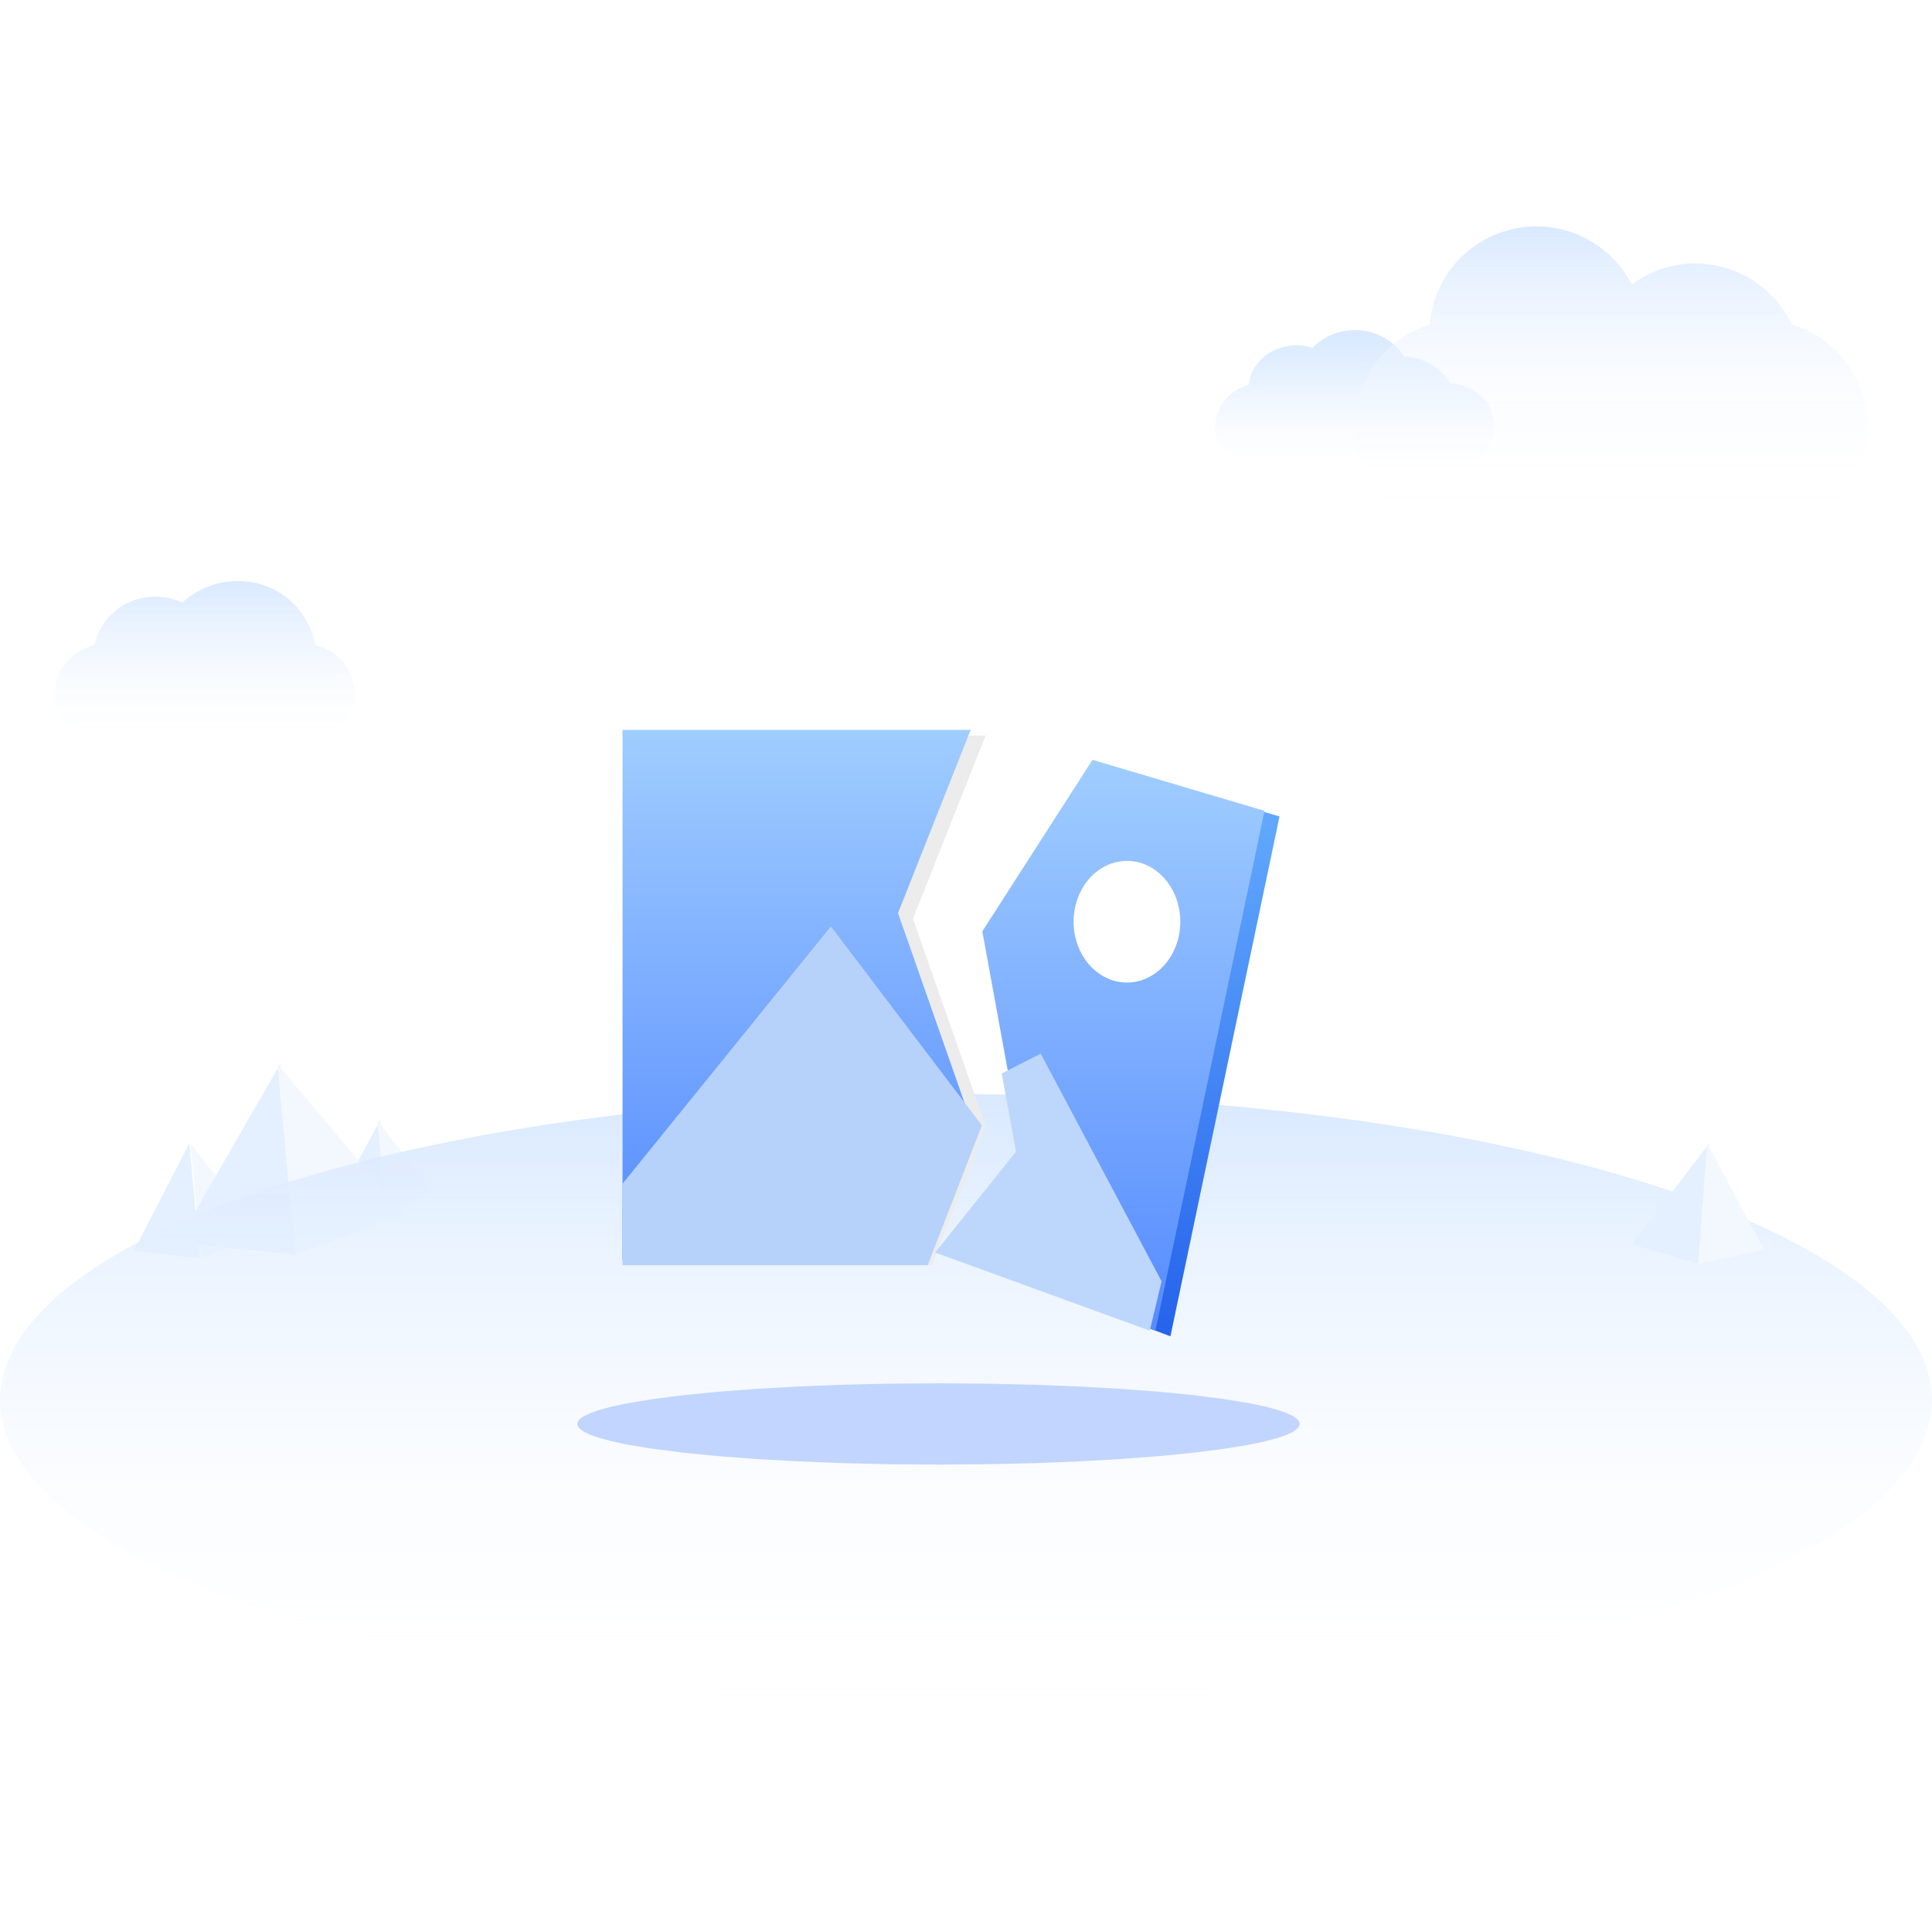 <svg fill="none" height="200" viewBox="0 0 200 200" width="200" xmlns="http://www.w3.org/2000/svg" xmlns:xlink="http://www.w3.org/1999/xlink"><filter id="a" color-interpolation-filters="sRGB" filterUnits="userSpaceOnUse" height="64.412" width="130.787" x="31.759" y="115.2"><feFlood flood-opacity="0" result="BackgroundImageFix"/><feBlend in="SourceGraphic" in2="BackgroundImageFix" mode="normal" result="shape"/><feGaussianBlur result="effect1_foregroundBlur_214_107138" stdDeviation="14"/></filter><linearGradient id="b" gradientUnits="userSpaceOnUse" x1="21.191" x2="21.191" y1="76.973" y2="60.147"><stop offset="0" stop-color="#fff" stop-opacity=".1"/><stop offset="1" stop-color="#d9e9ff"/></linearGradient><linearGradient id="c" gradientUnits="userSpaceOnUse" x1="140.259" x2="140.259" y1="48.633" y2="34.18"><stop offset="0" stop-color="#fff" stop-opacity=".1"/><stop offset=".14" stop-color="#f8fbff" stop-opacity=".27"/><stop offset=".37" stop-color="#edf5ff" stop-opacity=".52"/><stop offset=".58" stop-color="#e4f0ff" stop-opacity=".73"/><stop offset=".76" stop-color="#deecff" stop-opacity=".88"/><stop offset=".91" stop-color="#daeaff" stop-opacity=".97"/><stop offset="1" stop-color="#d9e9ff"/></linearGradient><linearGradient id="d" gradientUnits="userSpaceOnUse" x1="166.799" x2="166.799" y1="55.252" y2="23.411"><stop offset="0" stop-color="#fff" stop-opacity=".1"/><stop offset=".09" stop-color="#fefeff" stop-opacity=".13"/><stop offset=".23" stop-color="#fbfcff" stop-opacity=".21"/><stop offset=".4" stop-color="#f5f9ff" stop-opacity=".33"/><stop offset=".59" stop-color="#eef5ff" stop-opacity=".51"/><stop offset=".79" stop-color="#e4efff" stop-opacity=".74"/><stop offset="1" stop-color="#d9e9ff"/></linearGradient><linearGradient id="e" gradientUnits="userSpaceOnUse" x1="100" x2="100" y1="176.562" y2="113.281"><stop offset="0" stop-color="#fff" stop-opacity=".1"/><stop offset=".13" stop-color="#fbfdff" stop-opacity=".19"/><stop offset=".41" stop-color="#f1f7ff" stop-opacity=".43"/><stop offset=".81" stop-color="#e1eeff" stop-opacity=".82"/><stop offset="1" stop-color="#d9e9ff"/></linearGradient><linearGradient id="f" gradientUnits="userSpaceOnUse" x1="115.693" x2="115.693" y1="79.237" y2="138.333"><stop offset="0" stop-color="#67afff"/><stop offset="1" stop-color="#2563eb"/></linearGradient><linearGradient id="g"><stop offset="0" stop-color="#a0cdff"/><stop offset="1" stop-color="#568bff"/></linearGradient><linearGradient id="h" gradientUnits="userSpaceOnUse" x1="114.143" x2="114.143" xlink:href="#g" y1="78.656" y2="137.752"/><linearGradient id="i" gradientUnits="userSpaceOnUse" x1="1221.93" x2="2602.51" y1="2343.22" y2="1984.96"><stop offset="0" stop-color="#ececec"/><stop offset="1" stop-color="#0478ed"/></linearGradient><linearGradient id="j" gradientUnits="userSpaceOnUse" x1="82.464" x2="82.464" xlink:href="#g" y1="75.555" y2="130.389"/><linearGradient id="k" gradientUnits="userSpaceOnUse" x1="1924.53" x2="1924.53" y1="95.9" y2="3302.87"><stop offset="0" stop-color="#b6d2fb"/><stop offset="1" stop-color="#c8e0ff"/></linearGradient><linearGradient id="l" gradientUnits="userSpaceOnUse" x1="1269.04" x2="1269.04" y1="109.076" y2="2976.7"><stop offset="0" stop-color="#bdd7fc"/><stop offset="1" stop-color="#c7dffe"/></linearGradient><clipPath id="m"><path d="m0 0h200v200h-200z"/></clipPath><g clip-path="url(#m)"><path clip-rule="evenodd" d="m0 0h200v200h-200z" fill="#fff" fill-rule="evenodd"/><path d="m39.33 116.016.904 9.375-5.664-.623z" fill="#e4efff"/><path d="m39.062 116.016 5.859 7.4-4.971 1.975z" fill="#f3f8ff"/><path d="m19.598 118.359 1.105 11.914-6.836-.794z" fill="#e4efff"/><path d="m19.727 118.359 7.226 9.416-6.119 2.498z" fill="#f3f8ff"/><path d="m29 110.156 1.859 19.727-12.5-1.229z" fill="#e4efff"/><path d="m28.711 110.156 13.086 15.502-11.225 4.225z" fill="#f3f8ff"/><path d="m32.662 66.803c-.731-3.91-4.144-6.717-8.082-6.645-2.107-.01-4.141.779-5.697 2.215-.871-.399-1.816-.604-2.773-.604-3.031-.049-5.686 2.045-6.371 5.027-2.33.519-4.01 2.574-4.074 4.982.09 2.932 2.504 5.24 5.406 5.172h20.242c2.904.072 5.32-2.238 5.406-5.172-.062-2.402-1.734-4.453-4.057-4.976z" fill="url(#b)"/><path d="m150.139 39.668c-1.051-1.65-2.83-2.674-4.766-2.744-1.127-1.744-3.059-2.779-5.115-2.744-1.647-.016-3.233.641-4.399 1.824-.533-.172-1.089-.262-1.648-.262-2.59 0-4.729 1.816-4.949 4.115-1.975.477-3.397 2.225-3.481 4.281 0 2.477 2.239 4.494 4.949 4.494h19.008c2.75 0 4.95-2.018 4.95-4.494.042-2.353-1.991-4.287-4.549-4.471z" fill="url(#c)"/><path d="m185.473 33.543c-1.856-3.822-5.729-6.256-9.983-6.27-2.369.006-4.674.773-6.572 2.189-2.258-4.402-7.164-6.774-12.02-5.814-4.857.961-8.488 5.021-8.898 9.949-5.225 1.649-8.467 6.854-7.637 12.264.832 5.41 5.487 9.406 10.965 9.412h30.908c5.51.01 10.196-4.019 11.002-9.463.809-5.445-2.506-10.658-7.781-12.246z" fill="url(#d)"/><path d="m200 144.922c0 8.392-10.535 16.439-29.289 22.373s-44.19 9.267-70.711 9.267c-26.521 0-51.957-3.333-70.711-9.267s-29.289-13.981-29.289-22.373c0-8.393 10.535-16.44 29.289-22.373 18.754-5.934 44.189-9.268 70.711-9.268 26.521 0 51.957 3.334 70.711 9.268 18.754 5.933 29.289 13.98 29.289 22.373z" fill="url(#e)"/><path d="m114.647 79.237 17.807 5.285-11.292 53.811-22.229-8.335 8.371-10.764-4.065-22.239z" fill="url(#f)"/><path d="m113.097 78.656 17.807 5.285-11.292 53.811-22.229-8.335 8.371-10.764-4.065-22.24z" fill="url(#h)"/><path d="m116.662 101.713c3.05 0 5.522-2.819 5.522-6.297s-2.472-6.297-5.522-6.297-5.522 2.819-5.522 6.297 2.472 6.297 5.522 6.297z" fill="#fff"/><path d="m65.994 76.137h36.039l-7.522 18.968 7.522 21.45-5.557 14.416h-30.482z" fill="url(#i)"/><path d="m64.444 75.555h36.039l-7.522 18.968 7.522 21.449-5.557 14.416h-30.482z" fill="url(#j)"/><path d="m64.444 122.545 21.571-26.645 15.63 20.605-5.612 14.466h-31.59z" fill="url(#k)"/><path d="m120.247 132.639-12.512-23.563-4.041 2.052 1.477 8.089-8.369 10.446 22.223 8.089z" fill="url(#l)"/><g filter="url(#a)"><path clip-rule="evenodd" d="m134.546 147.406-.062.239-.2.258-.393.293-.681.328-.901.317-1.232.336-1.637.352-2.571.431-3.275.419-3.498.348-4.071.311-4.244.239-4.689.185-4.813.112-5.127.038-5.127-.038-4.814-.112-4.686-.185-4.246-.239-4.069-.311-3.498-.348-3.276-.419-2.571-.431-1.639-.352-1.23-.336-.9-.317-.682-.328-.395-.293-.198-.258-.063-.239.063-.24.198-.26.395-.29.682-.329.9-.317 1.23-.336 1.639-.351 2.571-.431 3.276-.422 3.498-.347 4.069-.31 4.246-.239 4.686-.184 4.814-.112 5.127-.038 5.127.038 4.813.112 4.689.184 4.244.239 4.071.31 3.498.347 3.275.422 2.571.431 1.637.351 1.232.336.901.317.681.329.393.29.2.26z" fill="#c2d5ff" fill-rule="evenodd"/></g><path d="m176.953 118.359-.951 12.5-7.057-2.046z" fill="#e4efff"/><path d="m176.729 118.359 5.888 11.014-6.836 1.486z" fill="#f3f8ff"/></g></svg>